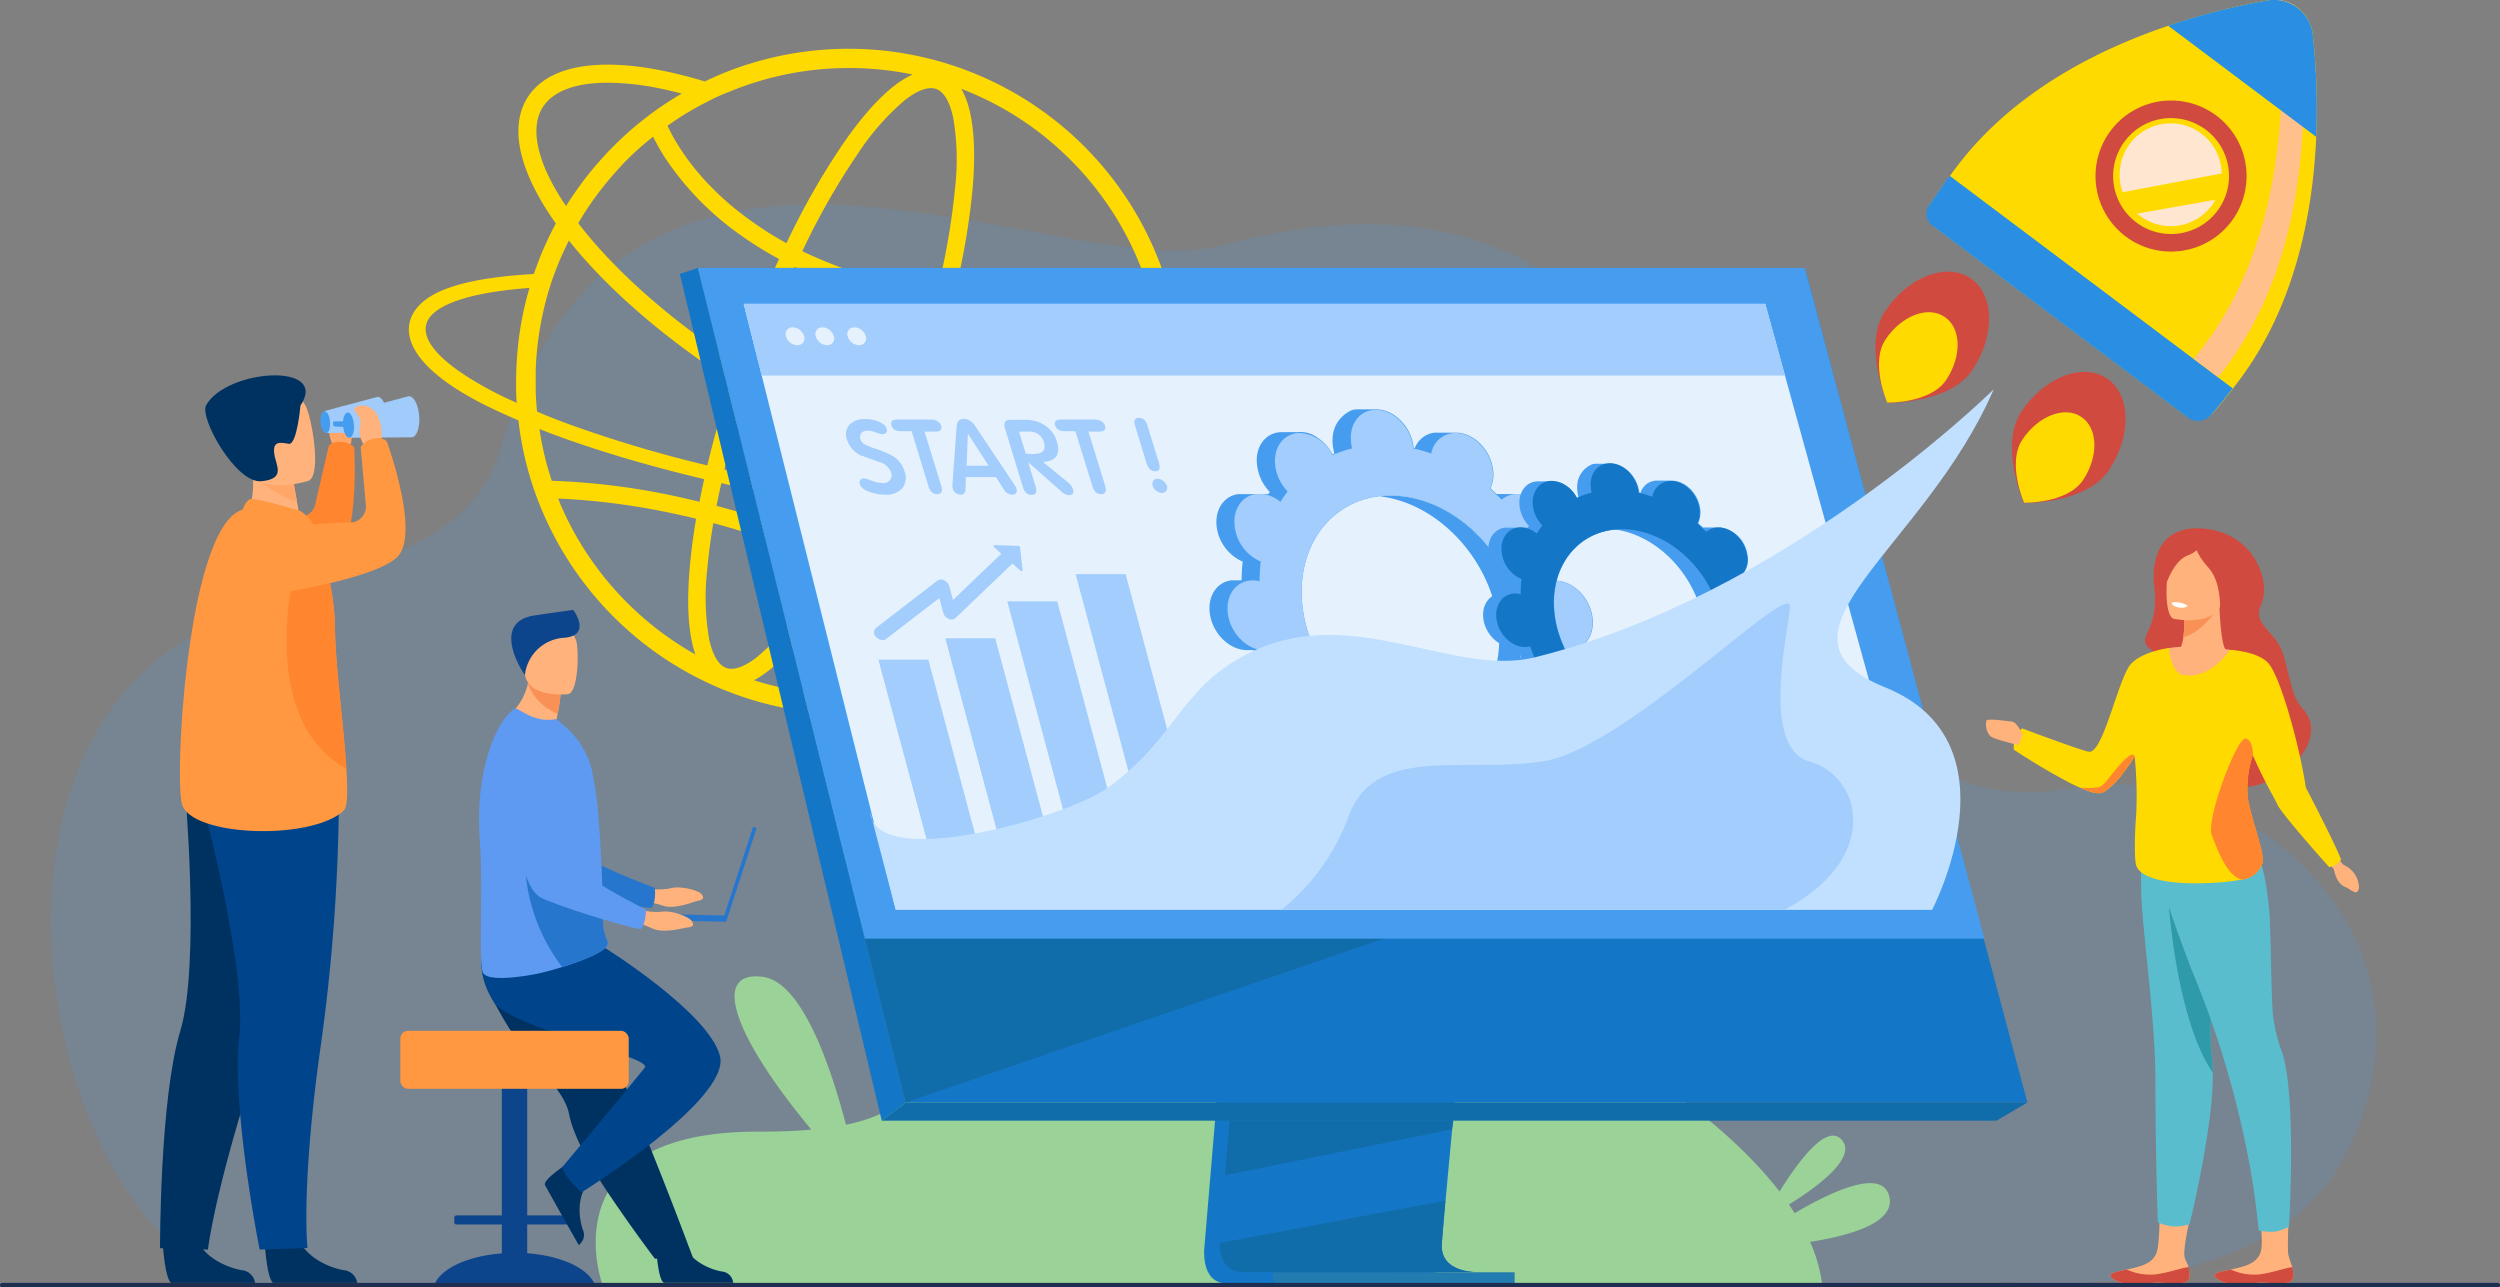 <svg id="Layer_1" data-name="Layer 1" xmlns="http://www.w3.org/2000/svg" viewBox="0 0 441 227.09"><rect x="0" y="0" width="441" height="227.09" fill="#808080" stroke="none"/><defs><style>.cls-1,.cls-7{fill:#469df0;}.cls-1{opacity:0.15;}.cls-2{fill:#ffda00;}.cls-3{fill:#9ad297;}.cls-4{fill:#1476c6;}.cls-5{fill:#116daa;}.cls-6{fill:#227caf;}.cls-8{fill:#e5f2fd;}.cls-9{fill:#a2cdfc;}.cls-10{fill:#ffa668;}.cls-11{fill:#ff862e;}.cls-12{fill:#003261;}.cls-13{fill:#00448c;}.cls-14{fill:#ffb27b;}.cls-15{fill:#ff9841;}.cls-16{fill:#a0cbfa;}.cls-17{fill:#2a8fe3;}.cls-18{fill:#d14a3f;}.cls-19{fill:#ffc08b;}.cls-20{fill:#ffe6d1;}.cls-21{fill:#2776ce;}.cls-22{fill:#0d458d;}.cls-23{fill:#5e9af2;}.cls-24{fill:#f99156;}.cls-25{fill:#59bdcd;}.cls-26{fill:#2f9aa9;}.cls-27{fill:#d24b3f;}.cls-28{fill:#fff;}.cls-29{fill:#c1e0ff;}.cls-30{fill:#1e2e50;}</style></defs><title>img-xacthuc</title><path class="cls-1" d="M355,226.21s45.3,4.4,58.87-22.65c19.72-39.34-19.45-70.25-48.5-64.6C302,151.25,317.25,15.58,215.64,43.27,187.07,51.06,109.88,4.8,88.35,79,83.23,96.6,65.09,98.54,38.76,109.73c-51.53,21.9-28,116.85,8.85,117.22S355,226.21,355,226.21Z"/><path class="cls-2" d="M214.73,79.11l-4.54-.1c1.46,1.89,1.79,3.64.88,5.11s-3.09,2.74-6.33,3.68a58.68,58.68,0,0,0-13.5-62A58.81,58.81,0,0,0,126.89,13.2c-.86.38-1.73.76-2.56,1.17h0c-2.52-.77-5-1.4-7.35-1.88-12-2.43-20.48-.75-23.93,4.73-3.28,5.21-1.49,13.05,5,22.2h0c-.88,1.63-1.67,3.3-2.4,5-.55,1.29-1,2.59-1.49,3.91-12.24.73-18.8,2.89-21.18,6.79C70.22,59.7,74,65.8,86.11,71.72c1.67.82,3.46,1.63,5.34,2.43a57.28,57.28,0,0,0,4.21,16,58.78,58.78,0,0,0,76.92,31.25,59,59,0,0,0,18.66-12.58,58.39,58.39,0,0,0,12.33-18.11c6-1.24,9.91-3.18,11.48-5.74C216.13,83.17,216,81.2,214.73,79.11Zm-14,9.61A89.8,89.8,0,0,1,186,89.92a215.18,215.18,0,0,1-30.21-2q1.38-3,2.69-6.14a82.67,82.67,0,0,0,9.78,2.66A49.43,49.43,0,0,0,178,85.49c6.84,0,11.74-2,14.16-5.82a10.35,10.35,0,0,0,1-2h-3.49a1.92,1.92,0,0,1-.18.31c-1.8,2.86-5.81,4.33-11.45,4.33a46.81,46.81,0,0,1-9.14-1,81.62,81.62,0,0,1-9.21-2.49c.84-2.1,1.66-4.24,2.44-6.41,2.13-5.86,3.95-11.67,5.42-17.25a147.75,147.75,0,0,0,21.55,1.49q7.14,0,14.8-.58a55.65,55.65,0,0,1-3.17,32.68Zm-72.62,29.1c-1.69-.62-2.55-3-3-5a43.67,43.67,0,0,1-.35-12.41c.23-2.56.58-5.28,1.07-8.13a151.09,151.09,0,0,1,20.53,7.1c-1.51,2.61-3,5-4.57,7.21a43.48,43.48,0,0,1-8.22,9.29C132,117.12,129.79,118.43,128.09,117.82Zm19.8-21.14a154.21,154.21,0,0,0-21.51-7.45c.26-1.32.54-2.67.85-4,2,.46,4.08.91,6.16,1.33,6.08,1.25,12.15,2.31,18.1,3.16Q149.72,93.35,147.89,96.68ZM134.73,84.33q-3.53-.72-6.95-1.52c1.07-4.46,2.39-9.11,3.93-13.85a135.81,135.81,0,0,0,23.81,11.75q-1.44,3.47-3,6.73C146.71,86.6,140.73,85.56,134.73,84.33ZM115.21,24.11a36.07,36.07,0,0,0,2.16,3.8,51.47,51.47,0,0,0,13.14,13.47,64.45,64.45,0,0,0,6.91,4.31c-2.23,4.86-4.35,10.05-6.31,15.44-.36,1-.72,2-1.06,3-11.68-7.6-21.57-16.32-28.05-24.76h0a55,55,0,0,1,5.57-7.85c.86-1,1.76-2,2.69-3l.39-.39A54.9,54.9,0,0,1,115.21,24.11Zm49.92-8.42c1.7.61,2.56,3,3,5a43.67,43.67,0,0,1,.35,12.41,124,124,0,0,1-3.24,18.54c-2-.35-3.94-.74-5.84-1.17a84.13,84.13,0,0,1-17.87-6.16,126.67,126.67,0,0,1,9.92-17.39,43.85,43.85,0,0,1,8.22-9.3c1.29-1,3-2.07,4.55-2.07A2.64,2.64,0,0,1,165.13,15.69Zm-6.66,37.74c1.94.45,3.94.85,6,1.21-1.44,5.39-3.2,11-5.26,16.68q-1.19,3.27-2.46,6.44a133.16,133.16,0,0,1-24-11.9c.42-1.22.85-2.44,1.29-3.67,1.92-5.27,4-10.34,6.16-15.09A86.53,86.53,0,0,0,158.47,53.43Zm30.35-25.24a55.11,55.11,0,0,1,11.86,17.58A53.33,53.33,0,0,1,203.15,53a162.31,162.31,0,0,1-34.85-.88,125.94,125.94,0,0,0,3.26-18.75c.54-6.21.47-13.57-2-17.71.58.23,1.16.46,1.74.71A54.75,54.75,0,0,1,188.82,28.19ZM149.75,12A55,55,0,0,1,161,13.15c-4.34,1.89-8.77,7.15-12.14,12a129.68,129.68,0,0,0-10.13,17.75A60.8,60.8,0,0,1,132.54,39c-9.24-6.56-13.31-13.62-14.79-16.82a53.66,53.66,0,0,1,7.14-4.3h0c1-.52,2-1,3.1-1.44l.23-.1.05,0,.67-.27.19-.08A55,55,0,0,1,149.75,12Zm-54,6.91c1.8-2.85,5.81-4.32,11.45-4.32a46.81,46.81,0,0,1,9.14,1c1.28.26,2.59.57,3.92.92h0a57.73,57.73,0,0,0-12,9.26c-.76.75-1.49,1.52-2.21,2.33-.89,1-1.74,2-2.56,3.05a59.87,59.87,0,0,0-3.64,5.2h0C94.85,29,93.35,22.7,95.74,18.91Zm3.05,26.86c.49-1.13,1-2.25,1.55-3.34h0C107.17,51,117.24,59.69,129,67.26c-1.66,5.07-3.09,10.06-4.23,14.84a226.55,226.55,0,0,1-23.44-6.92c-1.46-.52-2.87-1.06-4.23-1.59-.8-.32-1.59-.64-2.37-1-.11-1.19-.2-2.4-.23-3.61,0-.58,0-1.14,0-1.72s0-1.36,0-2A55.77,55.77,0,0,1,97,50.6c.25-.81.52-1.6.82-2.38S98.45,46.58,98.79,45.77ZM88.82,70C78.26,64.81,73.43,59.84,75.59,56.3c1.75-2.86,8.09-4.79,17.81-5.51a57.69,57.69,0,0,0-2.21,12.4c-.09,1.25-.13,2.5-.15,3.77v.33c0,1.26,0,2.53.12,3.78C90.36,70.71,89.58,70.34,88.82,70Zm8,6.33c1.43.54,2.89,1.07,4.4,1.59,6.91,2.4,14.67,4.63,23,6.6-.3,1.35-.58,2.67-.83,4q-1-.25-2-.48a123.49,123.49,0,0,0-24.06-3.23,53.9,53.9,0,0,1-2.17-9.13Zm2,12.5-.36-.89A123.71,123.71,0,0,1,120.64,91q1.08.24,2.16.51c-.52,3-.9,5.91-1.13,8.63-.45,5.14-.48,11.08,1,15.31A55.54,55.54,0,0,1,98.79,88.8Zm72.47,29.42A55.54,55.54,0,0,1,133,120c4.09-2.15,8.2-7.07,11.36-11.61,1.64-2.33,3.27-4.92,4.88-7.72a156.34,156.34,0,0,1,26.59,15.39C174.33,116.84,172.81,117.57,171.26,118.22Zm17.56-11.84a54.6,54.6,0,0,1-10.06,8,158.81,158.81,0,0,0-28-16.41c1.35-2.47,2.68-5.08,4-7.8a240,240,0,0,0,25.48,2.09c2.05,0,4.05,0,6,0a108,108,0,0,0,13.32-.89A55.22,55.22,0,0,1,188.82,106.38Z"/><path class="cls-3" d="M333.26,211c-1.25-4.86-9.71-1.1-16.68,3-.33-.52-.66-1-1-1.53,5-3.09,12-8.24,9.33-11.37s-7.78,3.91-11,9.08C305.27,199,292.47,191,292.47,191s53.4-44.36,13.5-67.77-70.21,58.95-70.21,58.95S208.5,157,182.47,166.28c-26.74,9.57-10,27.32-33.24,32.12-2.74-10.47-7.79-25.23-14.7-26.09-9.12-1.15-5.28,10.27,8.58,26.95-2.69.25-5.75.37-9.25.36-37.23-.11-27.68,26.7-27.68,26.7l215.28.49a26.64,26.64,0,0,0-2.16-7.74C326.67,217.91,334.44,215.6,333.26,211Z"/><path class="cls-4" d="M221.88,108l-9.39,111.62s-1,6.77,4,6.78c8.28,0,41.19,0,41.19,0s-6.23-1.41-6.15-4.58c.09-3.73,11-114.88,11-114.88Z"/><path class="cls-4" d="M260.4,224.39c-1.63,0-33.06.1-41.12,0-3.52,0-4.13-3.13-4.16-5.12a9.14,9.14,0,0,1,.11-1.66l.24-2.9.62-7.4.55-6.53.71-8.4.59-7.08L224.61,106l40.68-1.06s-4.59,46.52-7.83,80.38c-.36,3.77-.71,7.39-1,10.77-.11,1.07-.21,2.13-.3,3.15-.3,3.21-.58,6.15-.82,8.75-.12,1.37-.24,2.64-.35,3.8-.41,4.57-.65,7.49-.66,8a5.11,5.11,0,0,0,.08.9C255.06,224.27,259.79,224.39,260.4,224.39Z"/><polygon class="cls-4" points="123.1 47.26 145.97 139.12 149.1 151.7 159.75 194.48 357.63 194.48 318.37 47.26 123.1 47.26"/><polygon class="cls-4" points="123.1 47.26 119.93 48.32 155.54 197.68 159.75 194.48 123.1 47.26"/><polygon class="cls-5" points="155.54 197.68 352.2 197.68 357.63 194.48 159.75 194.48 155.54 197.68"/><rect class="cls-6" x="224.6" y="224.43" width="42.58" height="2.02"/><polygon class="cls-5" points="256.36 197.68 256.14 199.22 216.09 207.31 216.64 200.78 216.9 197.68 256.36 197.68"/><path class="cls-5" d="M260.4,224.39c-1.63,0-33.06.1-41.12,0-3.52,0-4.13-3.13-4.16-5.12l39.85-7.5c-.41,4.57-.65,7.49-.66,8a5.11,5.11,0,0,0,.08.9C255.06,224.27,259.79,224.39,260.4,224.39Z"/><polygon class="cls-5" points="246.68 164.68 159.75 194.48 149.1 151.7 246.68 164.68"/><polygon class="cls-7" points="123.1 47.26 318.37 47.26 350.05 165.58 152.56 165.58 123.1 47.26"/><path class="cls-4" d="M263.94,180.54a6.71,6.71,0,0,0-6.28-5.26,4.21,4.21,0,0,0-4.23,5.26,6.68,6.68,0,0,0,6.27,5.25A4.2,4.2,0,0,0,263.94,180.54Z"/><polygon class="cls-8" points="340.85 160.45 158.01 160.45 137.31 77.97 135.72 71.65 134.37 66.25 131.19 53.6 311.39 53.6 314.87 66.25 316.36 71.65 318.11 77.97 340.85 160.45"/><polygon class="cls-9" points="314.87 66.25 134.37 66.25 131.19 53.6 311.39 53.6 314.87 66.25"/><path class="cls-8" d="M139.83,57.74a1.19,1.19,0,0,0-1.18,1.58,2.15,2.15,0,0,0,2,1.58,1.19,1.19,0,0,0,1.19-1.58A2.15,2.15,0,0,0,139.83,57.74Z"/><path class="cls-8" d="M145.09,57.74a1.19,1.19,0,0,0-1.19,1.58,2.16,2.16,0,0,0,2,1.58,1.19,1.19,0,0,0,1.18-1.58A2.14,2.14,0,0,0,145.09,57.74Z"/><path class="cls-8" d="M152.72,59.32a2.15,2.15,0,0,0-2-1.58,1.19,1.19,0,0,0-1.19,1.58,2.16,2.16,0,0,0,2,1.58A1.19,1.19,0,0,0,152.72,59.32Z"/><path class="cls-10" d="M61.86,78.39a4.64,4.64,0,0,0-.32-3.34c-.88-1.59.54-2.68.18-3.16s-2.69-.43-3.49,1.87a7.06,7.06,0,0,0,.55,4.89Z"/><path class="cls-11" d="M52.06,91.05a2.81,2.81,0,0,0,3.59-2.28L58,78.65s.48-.78,2.16-.71,2.32,1,2.32,1,1.13,17.81-4.15,20.32S47.07,89.57,52.06,91.05Z"/><path class="cls-12" d="M63,226.3H48.14c-1.06-1-1.41-6.58-1.41-6.58s4.61-4.15,6.11-.86c1.43,3.12,5.38,4.78,7.74,5.19A2.63,2.63,0,0,1,63,226.3Z"/><path class="cls-12" d="M45,226.3H30.15c-1.06-1-1.41-6.58-1.41-6.58s4.61-4.15,6.11-.86c1.43,3.12,5.38,4.78,7.74,5.19A2.63,2.63,0,0,1,45,226.3Z"/><path class="cls-12" d="M55.68,148.56s-2.12,13.51-10,37.49-9,34.37-9,34.37l-8.45-.24s-.07-26.21,3.56-38.26.78-43.48.78-43.48Z"/><path class="cls-13" d="M59.79,139.18a327.9,327.9,0,0,1-3.22,45.35c-3.53,25-2.33,35.61-2.33,35.61l-8.44.28s-5-25-3.59-37.52S35.3,140,35.3,140Z"/><path class="cls-14" d="M43.46,91.54l4,2.95,5.75-1.21c-.08-.53-.46-2.7-.81-4.67l-.06-.35c-.29-1.67-.55-3.11-.55-3.11L46.4,82.47l-2-1s.15,1.85.17,2.12A17.16,17.16,0,0,1,43.46,91.54Z"/><path class="cls-15" d="M52.79,90.05c-.13,0-7.83-2.32-8.66-2S42.8,89.9,42.8,89.9l12.59,2.85A6.33,6.33,0,0,0,52.79,90.05Z"/><path class="cls-15" d="M32.06,141.69c1.31,5.95,23,6.66,28.61,1.26.64-.62.67-3.48.43-7.34-.47-7.55-2-18.9-2-24.7a46.32,46.32,0,0,0-.93-8.27,67.74,67.74,0,0,0-2.75-9.9S44.78,89.32,42.8,89.9C33.24,92.71,30.76,135.74,32.06,141.69Z"/><path class="cls-11" d="M61.1,135.61c-.47-7.55-2-18.9-2-24.7a46.32,46.32,0,0,0-.93-8.27l-6.38-1.13S45.52,127,61.1,135.61Z"/><path class="cls-10" d="M45,83.68c1.18,2.26,5.57,4.21,7.4,4.93l-.06-.35c-.29-1.67-.55-3.11-.55-3.11L46.4,82.47C45.21,82.46,44.49,82.76,45,83.68Z"/><path class="cls-14" d="M54.38,84.84s-9.69,3-11.48-3-4.24-9.76,1.87-12,8-.23,9.09,1.65S56.85,83.89,54.38,84.84Z"/><path class="cls-12" d="M53,71.55s-.61,7-2.07,6.74-2.79-.53-2.57,1.6,2.23,4.58-2.26,5-11-11.22-9.73-13.42C39.93,65.1,58.15,63.82,53,71.55Z"/><path class="cls-16" d="M66.62,70l-9.39,2.51.29,3.87,9.58-.07c.75,0,1.26-1.51,1.13-3.26S67.38,70,66.62,70Z"/><path class="cls-7" d="M58.22,74.41c-.08-1.07-.52-1.91-1-1.87s-.77.93-.69,2,.52,1.9,1,1.87S58.3,75.48,58.22,74.41Z"/><path class="cls-7" d="M61.7,74.28l-2.9.06a1.45,1.45,0,0,0,.06.87l2.9.19Z"/><path class="cls-16" d="M72.09,69.89,61.31,72.77l.33,4.45,11-.08c.87-.06,1.46-1.74,1.31-3.74S73,69.83,72.09,69.89Z"/><path class="cls-7" d="M62.44,74.92c-.09-1.22-.6-2.19-1.13-2.15s-.89,1.07-.8,2.3.6,2.19,1.13,2.15S62.54,76.15,62.44,74.92Z"/><path class="cls-14" d="M64.12,78.38a4.67,4.67,0,0,1-.61-3.31c.42-1.76-1.25-2.43-1-3s2.47-1.15,3.87.85a7.1,7.1,0,0,1,.8,4.86Z"/><path class="cls-15" d="M50.86,93.17a64.5,64.5,0,0,1,10.83-1A2.82,2.82,0,0,0,64.53,89l-.91-10.17A3.72,3.72,0,0,1,65.9,77.4c1.78-.43,2.35.53,2.35.53s6.08,16.61,1.69,20.46-21,6.27-21,6.27Z"/><path class="cls-2" d="M408.58,24.15C408,37.53,404.89,53.9,395,67.08l-1.09,1.43q-1.67,2.16-3.39,4.18a3.73,3.73,0,0,1-5.09.56l-43.91-33a3.47,3.47,0,0,1-1.37-2.56,3.37,3.37,0,0,1,.56-2Q342.26,33.32,344,31c.35-.49.71-1,1.07-1.46,9.89-13.17,24.75-20.72,37.44-25A119.18,119.18,0,0,1,399.68.13,7.77,7.77,0,0,1,401.82,0a6.79,6.79,0,0,1,2.84.91A7,7,0,0,1,408,6.38,119.56,119.56,0,0,1,408.58,24.15Z"/><path class="cls-17" d="M343.92,31c-1.28,1.75-2.5,3.53-3.66,5.3a2.63,2.63,0,0,0,.63,3.53l45,33.81a3.06,3.06,0,0,0,4.16-.45q1.94-2.27,3.8-4.68Z"/><path class="cls-18" d="M382.94,44.38a13.32,13.32,0,0,1-10.62-21.32h0a13.32,13.32,0,1,1,12.52,21.18A13.5,13.5,0,0,1,382.94,44.38ZM383,20.83a10.34,10.34,0,0,0-1.46.1,10.18,10.18,0,0,0-6.74,4h0a10.22,10.22,0,1,0,8.2-4.09Z"/><path class="cls-19" d="M405.67,4a7.52,7.52,0,0,0-1-3.09A6.79,6.79,0,0,0,401.82,0s0,.11,0,.17A119.56,119.56,0,0,1,402.41,18c-.58,13.38-3.69,29.75-13.58,42.92-.36.49-.73,1-1.1,1.44-.24.32-.49.63-.74.94l4.3,3.23.27-.34,1.1-1.44c9.89-13.17,13-29.55,13.58-42.92A119.5,119.5,0,0,0,405.67,4Z"/><path class="cls-17" d="M408,6.38A6.91,6.91,0,0,0,399.68.13a119.18,119.18,0,0,0-17.22,4.4l26.13,19.62A120.74,120.74,0,0,0,408,6.38Z"/><path class="cls-18" d="M347.57,49.07c-4.28-2.84-11-.23-15.05,5.84s.45,16.14.45,16.14,11,.23,15-5.84S351.85,51.91,347.57,49.07Z"/><path class="cls-18" d="M371.64,66.75c-4.28-2.84-11-.23-15.05,5.84s.45,16.14.45,16.14,11,.23,15-5.84S375.92,69.59,371.64,66.75Z"/><path class="cls-2" d="M343,55.88c-2.95-2-7.61-.16-10.39,4s.31,11.14.31,11.14,7.61.16,10.39-4S346,57.84,343,55.88Z"/><path class="cls-2" d="M367.14,73.54c-2.95-2-7.61-.16-10.39,4s.31,11.14.31,11.14,7.61.16,10.39-4S370.1,75.5,367.14,73.54Z"/><path class="cls-20" d="M377,37.68l13.8-2.44A9,9,0,0,1,377,37.68Z"/><path class="cls-20" d="M391.91,30.6l-17.48,3.31a8.86,8.86,0,0,1-.52-3,9,9,0,0,1,18-.3Z"/><path class="cls-14" d="M113.37,156.53a11.24,11.24,0,0,0,4.79.19c1.86-.56,5.07.36,5.58,1s.33,1-.59,1.18-4.18,1.63-6.33.82a17.19,17.19,0,0,0-4.94-.83Z"/><path class="cls-21" d="M88.07,131.09s3.29,23.38,8.73,25.47c2.69,1,14.57,3.38,18.08,3.62,0,0,.86-.7.65-3.55,0,0-12.44-4.56-14.21-7-2.63-3.7,1.63-15.1-1.67-18.58S90.79,126,88.07,131.09Z"/><path class="cls-22" d="M93,221.07V216h8a.39.39,0,0,0,.4-.39v-.82a.4.4,0,0,0-.4-.39H93v-29a1.49,1.49,0,0,0-1.48-1.48H90a1.48,1.48,0,0,0-1.48,1.48v29h-8a.4.4,0,0,0-.39.39v.82a.39.39,0,0,0,.39.39h8v5.1c-5.81.44-10.46,2.53-11.76,5.23H104.8C103.49,223.6,98.84,221.51,93,221.07Z"/><path class="cls-12" d="M89.18,180.35a41.76,41.76,0,0,0,3.21,4.59c3.53,4.47,7.38,8.14,8,11.62a17.65,17.65,0,0,0,.62,2.23c.28.8.63,1.63,1,2.5a77,77,0,0,0,6,10.23c3.88,5.74,7.52,10.52,7.52,10.52l6.67-.28c-.26-.67-3.18-8.59-7.07-18.27-1.58-3.93-3.27-8.11-4.89-12.15-.22-.53-.43-1.07-.65-1.6-.49-1.24-1-2.45-1.46-3.63-3.65-9.09-6.57-16.33-6.57-16.33S87,164.24,85.48,167.83C84.23,170.79,85.25,173.69,89.18,180.35Z"/><path class="cls-12" d="M115.8,220.7s.34,5.51,1.4,5.59h12.13a2.2,2.2,0,0,0-2-2c-2-.34-5.25-1.72-6.44-4.32S115.8,220.7,115.8,220.7Z"/><path class="cls-12" d="M100.33,205.09s-4.64,3-4.19,3.95c.06.13,2.63,4.73,2.63,4.73l3.31,5.85a2.18,2.18,0,0,0,.73-2.71c-.66-1.88-1.06-5.43.63-7.73S100.33,205.09,100.33,205.09Z"/><path class="cls-13" d="M106.6,167.14S125,178.58,127,186.26s-24.41,24.07-24.41,24.07-2.91-2.56-3.42-4.43c0,0,12-14.33,14.56-17.55,1.59-2-23.56-6.83-26.64-11.61s-2-8.8-2-8.8Z"/><rect class="cls-15" x="70.62" y="181.83" width="40.29" height="10.24" rx="1.37"/><path class="cls-14" d="M100.93,129.62c-4.4,1.14-11.69-2.94-11.69-2.94a10.78,10.78,0,0,0,3.88-6.08c0-.21.1-.42.14-.64l2.26-.48,3.36,3a29.61,29.61,0,0,1-.5,3.4c-.07.38-.15.78-.25,1.21A10.37,10.37,0,0,1,100.93,129.62Z"/><path class="cls-23" d="M107.17,166.54a1,1,0,0,1,0,.14c-.42,1.18-4.37,2.79-8,3.91-1.3.4-2.55.74-3.59,1-2.81.64-9.83,1.78-10.45-.14-.71-2.23.12-15.12-.51-23.59-.75-10.35,2.12-19.77,6.11-22.85.3-.22.89.37,2.62,1.19a7.73,7.73,0,0,0,4.85.64L99.51,128a15,15,0,0,1,4.79,7.4,60.61,60.61,0,0,1,1.31,9.31c.12,1.47.23,3,.32,4.55.14,2.47.26,5,.32,7.32a.61.61,0,0,1,0,.14v.08c0,.24,0,.5,0,.74.06,2.12,0,4.09.13,5.77v.14a9.18,9.18,0,0,0,.74,2.62A1.05,1.05,0,0,1,107.17,166.54Z"/><path class="cls-21" d="M107.17,166.54a1,1,0,0,1,0,.14c-.42,1.18-4.37,2.79-8,3.91a32,32,0,0,1-6.57-20.25l13.68,6.21a.61.61,0,0,1,0,.14v.08c0,.24,0,.5,0,.74.06,2.12,0,4.09.13,5.77v.14a9.18,9.18,0,0,0,.74,2.62A1.05,1.05,0,0,1,107.17,166.54Z"/><path class="cls-24" d="M98.88,122.48a29.61,29.61,0,0,1-.5,3.4,8.93,8.93,0,0,1-5.26-5.28c0-.21.1-.42.14-.64l2.26-.48Z"/><path class="cls-14" d="M100.21,122.45s-7.21.81-7.64-3.68-1.66-7.42,2.92-8.13,5.64.92,6.15,2.39S102.07,122.12,100.21,122.45Z"/><path class="cls-22" d="M92.6,119.08a7.38,7.38,0,0,1,7-6.58c4.49-.43,2-4.29,1.51-4.91,0,0-3.44.47-7,1C86.75,109.87,91.87,118.15,92.6,119.08Z"/><polygon class="cls-21" points="132.84 145.87 127.76 161.49 109.91 161.11 109.89 162.2 128.1 162.59 133.47 146.08 132.84 145.87"/><path class="cls-14" d="M111.87,160.12a11.21,11.21,0,0,0,4.74.72c1.91-.35,5,.92,5.43,1.65s.22,1-.72,1.11-4.34,1.15-6.38.12a17.06,17.06,0,0,0-4.82-1.38Z"/><path class="cls-23" d="M89.52,132.05s.69,23.6,5.87,26.28c2.56,1.32,14.11,5,17.57,5.58,0,0,.94-.6,1-3.44,0,0-11.86-5.92-13.35-8.58-2.2-4,3.29-14.83.39-18.65S92.78,127.33,89.52,132.05Z"/><path class="cls-14" d="M411.75,150.22l.86,1.41c.45.52.57.81.93,1a4.45,4.45,0,0,1,2.58,3.8s0,1.3-.9.88-.49-.38-1.72-.95-1.69-2.36-1.8-3l-1-1.32Z"/><path class="cls-14" d="M386.23,225.21a1.19,1.19,0,0,1-.77,1h0a7.78,7.78,0,0,1-3.7.08l-.52-.06H381c-1.49-.1-1.37.36-4.21.34-3.24,0-4.34-1.11-4.49-1.57s1.3-.7,2.88-1.05l.24-.06.63-.14c1.89-.44,3.76-1,4.38-2.82s.5-7.64.5-7.64h5.74s-1.51,6.31-1.35,8.13c.09,1,.55,1.25.73,2.09,0,.06,0,.12,0,.18A5.81,5.81,0,0,1,386.23,225.21Z"/><path class="cls-25" d="M392.91,163.43c-.49,2.72-1.18,5.53-1.78,8.45a43.7,43.7,0,0,0-.94,15.06,19.53,19.53,0,0,1,.15,2.28c.15,9.49-4.09,26.7-4.09,26.7a7.56,7.56,0,0,1-3.09.41,9.89,9.89,0,0,1-2.52-.69s-.4-10.68-.43-25c0-10.4-2-24.1-2.47-32.15A103.27,103.27,0,0,1,378,147.1s8.46-6.8,11.5-3.32S394.72,153.26,392.91,163.43Z"/><path class="cls-26" d="M390.19,186.94a19.53,19.53,0,0,1,.15,2.28C384,180,382.61,160,382.61,160l7,3.38s.76,3.75,1.56,8.48A43.7,43.7,0,0,0,390.19,186.94Z"/><path class="cls-14" d="M404.53,225.21a1.16,1.16,0,0,1-.77,1h0a7.78,7.78,0,0,1-3.7.08l-.51-.06h-.22c-1.48-.1-1.37.36-4.21.34-3.24,0-4.33-1.11-4.48-1.57s1.29-.7,2.88-1.05l.23-.06.63-.14c1.89-.44,3.76-1,4.38-2.82s-.28-7.56-.28-7.56l5.32-.44s-.33,6.41-.17,8.23a14.73,14.73,0,0,0,.75,2.35,1.16,1.16,0,0,1,0,.18A5.4,5.4,0,0,1,404.53,225.21Z"/><path class="cls-25" d="M403.78,216.41a12.28,12.28,0,0,1-2.35.84,11.2,11.2,0,0,1-3-.18,139.43,139.43,0,0,0-2.89-17.89,168.46,168.46,0,0,0-8.65-27.41c-.84-2-4.3-11.37-4.89-13.74-1.78-7.16,0-6.39,0-6.39l15.53-1.82s1.91,1,2.79,11.09c.27,3,.3,16.11.7,18.59a27.69,27.69,0,0,0,1.33,5.56C405.23,192.15,403.78,216.41,403.78,216.41Z"/><path class="cls-27" d="M404.53,225.21a1.16,1.16,0,0,1-.77,1h0a9,9,0,0,1-3.69.07l-.52-.05h-.22c-1.48-.1-1.37.36-4.21.34-3.24,0-4.33-1.11-4.48-1.57s1.29-.7,2.88-1.05a9.64,9.64,0,0,0,4.89.86c2.18-.21,4.41-1.08,6-1.3a1.16,1.16,0,0,1,0,.18A5.4,5.4,0,0,1,404.53,225.21Z"/><path class="cls-27" d="M386.23,225.21a1.19,1.19,0,0,1-.77,1h0a9.07,9.07,0,0,1-3.7.07l-.52-.05H381c-1.49-.1-1.37.36-4.21.34-3.24,0-4.34-1.11-4.49-1.57s1.3-.7,2.88-1.05a9.72,9.72,0,0,0,4.9.86c2.18-.21,4.41-1.08,6-1.3,0,.06,0,.12,0,.18A5.81,5.81,0,0,1,386.23,225.21Z"/><path class="cls-18" d="M380,103.31c-.53-4.29.81-11.14,9.36-10s11.25,9.5,9.53,13.24,2.48,4.64,3.8,8.66c1.13,3.45,1.53,7.73,3.37,9.66,5.92,6.2-5.69,15.74-12.68,13.73-12.74-3.67-14.39-4.21-13.93-14.23.23-5.12,4.22-7.11,1.69-8.6C375,112.14,381.21,113,380,103.31Z"/><path class="cls-14" d="M392.59,114.52l-2.36,6.09-5.08.25-2.54-3.79a7.05,7.05,0,0,0,2.53-4.68,13.84,13.84,0,0,0,.09-3.13c0-.33-.07-.52-.07-.52l6.33-1.93h0c.08,1.68.17,3,.27,4C392.15,114.44,392.59,114.52,392.59,114.52Z"/><path class="cls-14" d="M382.59,114.31c.33,0,5.88-1.13,15.26,1.27,0,0-5.14,23.53-3.39,28a46.76,46.76,0,0,1,2.4,8.37l-18.92.23s.26-15.22-.61-20.61S382.59,114.31,382.59,114.31Z"/><path class="cls-2" d="M406.75,138.93c-.95-6.54-4.47-20-6.83-22.17-2.09-1.94-6.59-2.12-6.59-2.12h0c-.93,1.47-4.14,5.11-8.11,4.45-2.14-.35-2.58-4.21-2.63-4.72l0-.06h-.07c-.62.09-5.6.9-7.08,3.44-2.18,3.76-4.56,15-6.9,14.86-1.07-.07-11.85-4.13-11.85-4.13a4.75,4.75,0,0,0-1.46,3.75,112.05,112.05,0,0,0,9.83,5.84c.63.32,1.24.61,1.81.86,1.63.71,3,1.13,3.74.95a2.88,2.88,0,0,0,.68-.28,13.49,13.49,0,0,0,3.21-3.22c.73-.94,1.43-2,2.05-2.9l0-.06a69,69,0,0,1,.26,10.54c-.21,2.32-.36,7.36,0,8.66.84,2.71,7,3.42,12.65,3.14a37.76,37.76,0,0,0,6-.6,4.37,4.37,0,0,0,3.58-2.86c.63-1.52-2.28-8.64-2.56-11.75a18.16,18.16,0,0,1,.9-7.38c2,4.65,4.06,8,4.33,8.69.56,1.52,9.16,11.11,9.16,11.11a4.07,4.07,0,0,0,1.24-.5,2.94,2.94,0,0,0,.86-.86C411.51,148,406.75,138.93,406.75,138.93Z"/><path class="cls-11" d="M399.1,152.31a4.37,4.37,0,0,1-3.58,2.86c-2.68-.52-4.45-5.45-5.36-7.88-1.05-2.8,4.42-17.18,5.93-17,1.12.1,1.31,2,1.35,2.94a17.82,17.82,0,0,0-.9,7.38C396.82,143.67,399.73,150.79,399.1,152.31Z"/><path class="cls-14" d="M356.78,129.62s-.92-2.25-1.93-2.34-4.23-.6-4.46-.14a3.17,3.17,0,0,0,.69,2.71c.69.6,5,1.57,5,1.57Z"/><path class="cls-11" d="M376.57,133.49c-.62.94-1.32,2-2.05,2.9a17.42,17.42,0,0,1-3.21,3.22,2.88,2.88,0,0,1-.68.28c-.75.18-2.11-.24-3.74-.95a18,18,0,0,0,2.85,0c1.63-.14,2.11-1.91,4.69-4.56C376,132.75,376.45,133,376.57,133.49Z"/><path class="cls-24" d="M391.49,106.81c-.95,1.57-3.26,4.79-6.35,5.58a13.84,13.84,0,0,0,.09-3.13c0-.33-.07-.52-.07-.52Z"/><path class="cls-14" d="M383.5,109.17s7.61,1.53,8.49-3.23,2.46-7.76-2.37-8.94-6.11.46-6.79,2S381.54,108.65,383.5,109.17Z"/><path class="cls-18" d="M387.22,95.81s-.14,1.61,2.37,4.35,2,8.28,2,8.28,4.11-8.59,1.86-11.13S387.22,95.81,387.22,95.81Z"/><path class="cls-18" d="M390.28,93.71s-3.79-1.27-7.54,2.44c-1.62,1.59-1.38,4.73-.51,6.55,0,0,1.33-3.9,3.75-4.75S390.28,93.71,390.28,93.71Z"/><path class="cls-28" d="M385.87,106.83s-.2.56-1.64.31c0,0-1.2-.22-1.09-.85A3.91,3.91,0,0,1,385.87,106.83Z"/><path class="cls-7" d="M268.15,108.65c2.06,11.71-4.78,21.21-15.28,21.21a19.62,19.62,0,0,1-2.06-.55c9.35-1.13,15.22-9.71,13.29-20.66s-11-20-20.71-21.09a16.4,16.4,0,0,1,2-.12C255.89,87.44,266.08,96.94,268.15,108.65Z"/><path class="cls-7" d="M276.54,114.77c3,0,4.93-2.76,4.33-6.17s-3.51-6.17-6.5-6.17l-.44,0a38.54,38.54,0,0,0-1.54-3.68,5.32,5.32,0,0,0,1.88-5.43c-.58-3.31-3.34-6-6.23-6.17l-3.52,0a4.41,4.41,0,0,0-.52,0l-1.08-1a6,6,0,0,0,.41-3.66c-.6-3.41-3.51-6.17-6.5-6.17h-.07l-2.93,0h-.25a3.15,3.15,0,0,0-.44,0h0a4.07,4.07,0,0,0-2.17.84,4.47,4.47,0,0,0-1.39,1.85l-.21,0q0-.31-.09-.63c-.6-3.41-3.51-6.17-6.5-6.17l-3.21,0h-.25a3.6,3.6,0,0,0-.68.09h0c-.14,0-4.86,1.76-3.25,7.71l-.33.14a8,8,0,0,0-2.61-2.92,5.15,5.15,0,0,0-3.62-1H226c-2.91.07-4.79,2.81-4.2,6.17A8,8,0,0,0,224,86.78l-.29.39h-1l-.43,0a4.58,4.58,0,0,0-.53,0l-2.48,0H219l-.35,0h0a1.33,1.33,0,0,0-.28,0c-2.62.36-4.25,3-3.69,6.13a7.78,7.78,0,0,0,4.53,5.77,29.71,29.71,0,0,0-.19,3.3l-1.09,0h-.68v0c-2.68.31-4.36,2.94-3.79,6.14.6,3.41,3.51,6.17,6.5,6.17l1.21,0c.29.8.6,1.58.94,2.36-2.1.76-3.31,3.11-2.82,5.91.58,3.27,3.3,6,6.16,6.15h0l.34,0,.43,0,2.75,0h.07a4.7,4.7,0,0,0,1.08-.13c.45.45.9.89,1.36,1.31a6,6,0,0,0-.56,3.95c.61,3.41,3.52,6.18,6.51,6.18l3.18-.05h.07a4.24,4.24,0,0,0,3.95-2.61c.36.1.73.19,1.09.27,0,.21.05.42.08.63.6,3.41,3.52,6.17,6.51,6.17l3.25,0h.22c2.86-.14,4.69-2.85,4.1-6.17,0-.21-.08-.42-.13-.63l.31-.08a6.43,6.43,0,0,0,4.8,2.52l3.13-.06h.12c3,0,4.93-2.77,4.33-6.18a8.11,8.11,0,0,0-1.55-3.47c.4-.51.78-1.05,1.15-1.61h3.74c3,0,4.93-2.77,4.32-6.18a7.79,7.79,0,0,0-4.14-5.6c.08-.87.12-1.76.13-2.66Zm-23.8,14.64c-10.53,0-20.72-9.4-22.77-21s4.84-21,15.37-21,20.72,9.4,22.77,21S263.27,129.41,252.74,129.41Z"/><path class="cls-9" d="M276.47,114.77c3,0,4.93-2.76,4.33-6.17s-3.51-6.17-6.5-6.17l-.44,0a38.54,38.54,0,0,0-1.54-3.68,5.3,5.3,0,0,0,1.88-5.43c-.6-3.41-3.51-6.18-6.5-6.18a4.22,4.22,0,0,0-2.81,1c-.66-.67-1.34-1.32-2.05-1.93a6,6,0,0,0,.42-3.66c-.6-3.41-3.51-6.17-6.5-6.17a4.34,4.34,0,0,0-4.29,3.64,25.51,25.51,0,0,0-3.17-.93q0-.31-.09-.63c-.6-3.41-3.51-6.17-6.5-6.17s-4.92,2.76-4.32,6.17c0,.21.08.42.14.63a21.29,21.29,0,0,0-3.48,1.19,6.84,6.84,0,0,0-5.72-3.9c-3,0-4.92,2.76-4.32,6.17a8,8,0,0,0,2.12,4.13c-.44.59-.86,1.21-1.25,1.85a6,6,0,0,0-3.7-1.42c-3,0-4.93,2.77-4.32,6.18a7.74,7.74,0,0,0,4.53,5.77,30.38,30.38,0,0,0-.2,3.47,5.09,5.09,0,0,0-1.22-.15c-3,0-4.93,2.76-4.33,6.17s3.51,6.17,6.5,6.17a4.47,4.47,0,0,0,1.17-.15c.3.84.63,1.67,1,2.48-2.09.77-3.3,3.12-2.81,5.91.6,3.41,3.51,6.18,6.5,6.18a4.19,4.19,0,0,0,3.18-1.4c.81.89,1.65,1.73,2.52,2.53a5.91,5.91,0,0,0-.56,4c.6,3.41,3.51,6.18,6.5,6.18a4.36,4.36,0,0,0,4.29-3.63,27.3,27.3,0,0,0,4,1.24,4.52,4.52,0,0,0,.08.63c.6,3.41,3.51,6.17,6.5,6.17s4.93-2.76,4.32-6.17c0-.21-.08-.42-.13-.63a20.38,20.38,0,0,0,2.95-1,6.71,6.71,0,0,0,5.41,3.36c3,0,4.93-2.77,4.32-6.18a8,8,0,0,0-1.54-3.47,21.78,21.78,0,0,0,1.76-2.62,5.68,5.68,0,0,0,3.13,1c3,0,4.92-2.77,4.32-6.18a7.81,7.81,0,0,0-4.14-5.6c.08-.87.12-1.76.12-2.66Zm-23.73,14.64c-10.53,0-20.72-9.4-22.77-21s4.84-21,15.37-21,20.72,9.4,22.77,21S263.27,129.41,252.74,129.41Z"/><path class="cls-7" d="M303.55,109.49c1.57,9-3.65,16.22-11.68,16.22a13.24,13.24,0,0,1-1.58-.43c7.15-.86,11.64-7.42,10.16-15.79s-8.38-15.26-15.83-16.12a12.83,12.83,0,0,1,1.53-.09C294.18,93.28,302,100.54,303.55,109.49Z"/><path class="cls-7" d="M310,114.17c2.29,0,3.77-2.11,3.31-4.72s-2.68-4.72-5-4.72l-.34,0a27.71,27.71,0,0,0-1.17-2.81,4.08,4.08,0,0,0,1.44-4.16,5.62,5.62,0,0,0-4.77-4.71l-2.69,0a2.6,2.6,0,0,0-.4,0c-.27-.26-.54-.51-.82-.75a4.73,4.73,0,0,0,.32-2.81c-.46-2.6-2.69-4.71-5-4.71h-.05l-2.24,0h-.19l-.34,0h0a3.21,3.21,0,0,0-1.65.64A3.39,3.39,0,0,0,289.35,87l-.16,0c0-.16,0-.32-.07-.48-.46-2.61-2.68-4.72-5-4.72l-2.45,0h-.2a3,3,0,0,0-.52.07h0c-.11,0-3.72,1.35-2.48,5.89l-.25.11a6.22,6.22,0,0,0-2-2.23,4,4,0,0,0-2.77-.73h-2.14c-2.23,0-3.66,2.14-3.21,4.71a6.15,6.15,0,0,0,1.62,3.16l-.22.3h-.74l-.33,0a2.73,2.73,0,0,0-.41,0l-1.9,0h-.45l-.22,0c-2,.27-3.24,2.27-2.82,4.68a6,6,0,0,0,3.47,4.42,20.8,20.8,0,0,0-.15,2.52l-.83,0h-.52v0c-2.05.23-3.33,2.24-2.9,4.69.46,2.61,2.69,4.72,5,4.72h.92c.22.6.46,1.2.72,1.79a3.85,3.85,0,0,0-2.15,4.52,5.61,5.61,0,0,0,4.71,4.71h.26l.33,0,2.1,0h.06a3.12,3.12,0,0,0,.82-.1c.34.35.69.68,1,1a4.55,4.55,0,0,0-.42,3c.46,2.61,2.68,4.72,5,4.72l2.43,0h.06a3.24,3.24,0,0,0,3-2l.83.21a4,4,0,0,0,.06.47c.46,2.61,2.69,4.72,5,4.72l2.49,0h.17c2.19-.1,3.58-2.17,3.14-4.71,0-.17-.07-.33-.11-.48l.24-.07a4.9,4.9,0,0,0,3.67,1.93l2.39,0h.09c2.29,0,3.77-2.11,3.31-4.72a6.08,6.08,0,0,0-1.18-2.65c.31-.4.6-.81.88-1.24h2.86c2.28,0,3.76-2.11,3.3-4.72a5.94,5.94,0,0,0-3.17-4.28c.06-.67.1-1.35.1-2Zm-18.19,11.19c-8,0-15.85-7.18-17.41-16s3.7-16,11.75-16,15.84,7.18,17.4,16S299.82,125.36,291.77,125.36Z"/><path class="cls-4" d="M309.91,114.17c2.29,0,3.77-2.11,3.31-4.72s-2.69-4.72-5-4.72l-.34,0a27.77,27.77,0,0,0-1.18-2.81,4,4,0,0,0,1.44-4.16c-.46-2.6-2.68-4.72-5-4.72a3.19,3.19,0,0,0-2.14.79c-.51-.51-1-1-1.57-1.47a4.65,4.65,0,0,0,.32-2.81c-.46-2.6-2.68-4.71-5-4.71a3.32,3.32,0,0,0-3.28,2.78,21,21,0,0,0-2.43-.71,3.93,3.93,0,0,0-.06-.48c-.46-2.61-2.68-4.72-5-4.72s-3.77,2.11-3.31,4.72c0,.16.07.32.11.48a15.33,15.33,0,0,0-2.65.91,5.24,5.24,0,0,0-4.38-3c-2.28,0-3.76,2.11-3.31,4.71a6.16,6.16,0,0,0,1.63,3.16c-.34.45-.66.93-1,1.42a4.51,4.51,0,0,0-2.83-1.09c-2.28,0-3.76,2.12-3.3,4.72a5.92,5.92,0,0,0,3.46,4.42,23,23,0,0,0-.15,2.65,4.23,4.23,0,0,0-.93-.12c-2.29,0-3.77,2.12-3.31,4.72s2.68,4.72,5,4.72a3.24,3.24,0,0,0,.89-.12c.23.65.48,1.28.75,1.91-1.6.58-2.52,2.38-2.15,4.51.46,2.61,2.69,4.72,5,4.72a3.2,3.2,0,0,0,2.44-1.07,27,27,0,0,0,1.92,1.94,4.55,4.55,0,0,0-.43,3c.46,2.61,2.69,4.72,5,4.72a3.32,3.32,0,0,0,3.28-2.77,22.52,22.52,0,0,0,3.06.95c0,.15,0,.31.07.48.46,2.6,2.68,4.72,5,4.72s3.76-2.12,3.3-4.72c0-.17-.06-.33-.1-.48a17.1,17.1,0,0,0,2.26-.75,5.1,5.1,0,0,0,4.13,2.57c2.29,0,3.77-2.11,3.31-4.72a6.09,6.09,0,0,0-1.19-2.65,15.93,15.93,0,0,0,1.35-2,4.42,4.42,0,0,0,2.39.76c2.29,0,3.77-2.11,3.31-4.72a6,6,0,0,0-3.17-4.28c.06-.67.09-1.35.1-2Zm-18.14,11.19c-8,0-15.85-7.18-17.41-16s3.7-16,11.75-16,15.84,7.18,17.4,16S299.82,125.36,291.77,125.36Z"/><polygon class="cls-9" points="154.95 116.37 164.87 153.39 173.68 153.39 163.76 116.37 154.95 116.37"/><polygon class="cls-9" points="166.75 112.59 177.68 153.39 186.5 153.39 175.56 112.59 166.75 112.59"/><polygon class="cls-9" points="177.68 106.08 190.36 153.39 199.17 153.39 186.5 106.08 177.68 106.08"/><polygon class="cls-9" points="198.56 101.28 189.74 101.28 202.42 148.59 211.23 148.59 198.56 101.28"/><path class="cls-9" d="M156.26,112.75l9.44-7.26.71,2.67a1.67,1.67,0,0,0,.92,1,1.09,1.09,0,0,0,1.19-.11l10.08-9.64,1.41,1.27c.17.15.41.08.38-.12l-.45-4a.33.33,0,0,0-.3-.27l-4.18-.13c-.21,0-.26.23-.09.38l1.26,1.14-8.53,8.15-.65-2.44a1.65,1.65,0,0,0-.88-1,1.11,1.11,0,0,0-1.16,0l-10.92,8.4a1.08,1.08,0,0,0,.07,1.59,1.57,1.57,0,0,0,1.12.54A1,1,0,0,0,156.26,112.75Z"/><path class="cls-29" d="M153.52,143.26l.37,1.44A4,4,0,0,1,153.52,143.26Z"/><path class="cls-29" d="M340.85,160.44H158l-4.12-15.74c3.79,8.14,34.6-.76,41.5-5.71,12.62-9.12,12.72-18.09,25.78-24.18,17.69-8.26,35.39,4.67,49.61,1.14,43.64-10.81,79.82-46.17,80.93-47.29C339.46,97,309.61,112,332.55,121.25,356.36,130.89,340.85,160.44,340.85,160.44Z"/><path class="cls-9" d="M157.42,80.4a18.81,18.81,0,0,0-3.22-1.33,13.13,13.13,0,0,1-1.61-.64,1.6,1.6,0,0,1-.79-.93,1.11,1.11,0,0,1,.17-1.14,1.48,1.48,0,0,1,1.12-.4,4.42,4.42,0,0,1,1.38.31,4.47,4.47,0,0,0,1.19.32.84.84,0,0,0,.67-.26.72.72,0,0,0,.08-.7,1.76,1.76,0,0,0-.83-.95,5.54,5.54,0,0,0-3-.75,3.58,3.58,0,0,0-2.67.93,2.54,2.54,0,0,0-.49,2.71,4.53,4.53,0,0,0,2.41,2.75l3.26,1.18a3.06,3.06,0,0,1,2.1,1.79,1.47,1.47,0,0,1-.16,1.35,1.39,1.39,0,0,1-1.2.56,5.4,5.4,0,0,1-1.48-.21l-1-.34a3.57,3.57,0,0,0-.91-.25.81.81,0,0,0-.68.27.73.73,0,0,0-.08.73c.19.63.86,1.12,2,1.47a8.41,8.41,0,0,0,2.47.39,3.74,3.74,0,0,0,2.95-1.07,3,3,0,0,0,.44-3.09A4.67,4.67,0,0,0,157.42,80.4Z"/><path class="cls-9" d="M163.09,76.14h1.84c.94,0,1.31-.35,1.1-1S165.22,74,164.26,74h-5.88c-1,0-1.34.35-1.13,1.06s.8,1,1.75,1h1.81l2.95,9.66c.3,1,.83,1.46,1.57,1.46s1-.49.71-1.46Z"/><path class="cls-9" d="M179,85.58l-6.93-10.36A2.53,2.53,0,0,0,170,73.88c-.78,0-1.2.48-1.26,1.45L168,85.6a1.93,1.93,0,0,0,.09.64,1.46,1.46,0,0,0,.54.75,1.54,1.54,0,0,0,.87.27c.5,0,.77-.31.81-.94l.08-2.16h5.28l1.36,2.1a1.79,1.79,0,0,0,1.47,1,.92.92,0,0,0,.71-.27.73.73,0,0,0,.1-.73A2.59,2.59,0,0,0,179,85.58Zm-8.49-3.42.21-5.52a1.64,1.64,0,0,1,0-.18l3.67,5.7Z"/><path class="cls-9" d="M188.4,85.1,184,81.5q3.45-.25,2.44-3.57A5.11,5.11,0,0,0,184.27,75a6.28,6.28,0,0,0-3.44-.95h-2.56c-1,0-1.27.5-1,1.49l3.14,10.3c.3,1,.83,1.47,1.57,1.47s1-.49.71-1.46l-1.31-4.29.12.09,5.67,5a2.25,2.25,0,0,0,1.38.7.79.79,0,0,0,.67-.28.76.76,0,0,0,.08-.72A2.64,2.64,0,0,0,188.4,85.1Zm-5.94-5a7.23,7.23,0,0,1-1.53-.11l-1.17-3.85h1.67A2.55,2.55,0,0,1,184.14,78C184.56,79.38,184,80.06,182.46,80.06Z"/><path class="cls-9" d="M192,76.14h1.84c.94,0,1.31-.35,1.1-1S194.1,74,193.14,74h-5.88c-1,0-1.34.35-1.13,1.06s.8,1,1.75,1h1.81l3,9.66c.29,1,.82,1.46,1.56,1.46s1-.49.71-1.46Z"/><path class="cls-9" d="M205.83,85.7a1.69,1.69,0,0,0-.64-.87,1.59,1.59,0,0,0-1-.37.86.86,0,0,0-.76.37,1,1,0,0,0-.1.87,1.75,1.75,0,0,0,.64.88,1.65,1.65,0,0,0,1,.37.89.89,0,0,0,.76-.37A1,1,0,0,0,205.83,85.7Z"/><path class="cls-9" d="M204.43,81.65l-2-6.53c-.29-1-.81-1.42-1.54-1.42s-.94.47-.66,1.42l2,6.53c.3,1,.82,1.48,1.56,1.48S204.73,82.63,204.43,81.65Z"/><path class="cls-9" d="M314.86,160.44H226.1a37.83,37.83,0,0,0,11.72-16.25c4.65-13.06,20.53-7.67,34.54-9.92s42.37-30.85,43.34-27.55c.52,1.76-5.81,25,3.49,27.62S331.88,151.42,314.86,160.44Z"/><path class="cls-30" d="M440.61,227.09H.39a.4.4,0,0,1-.39-.4H0a.4.4,0,0,1,.39-.39H440.61a.4.4,0,0,1,.39.39h0A.4.4,0,0,1,440.61,227.09Z"/></svg>